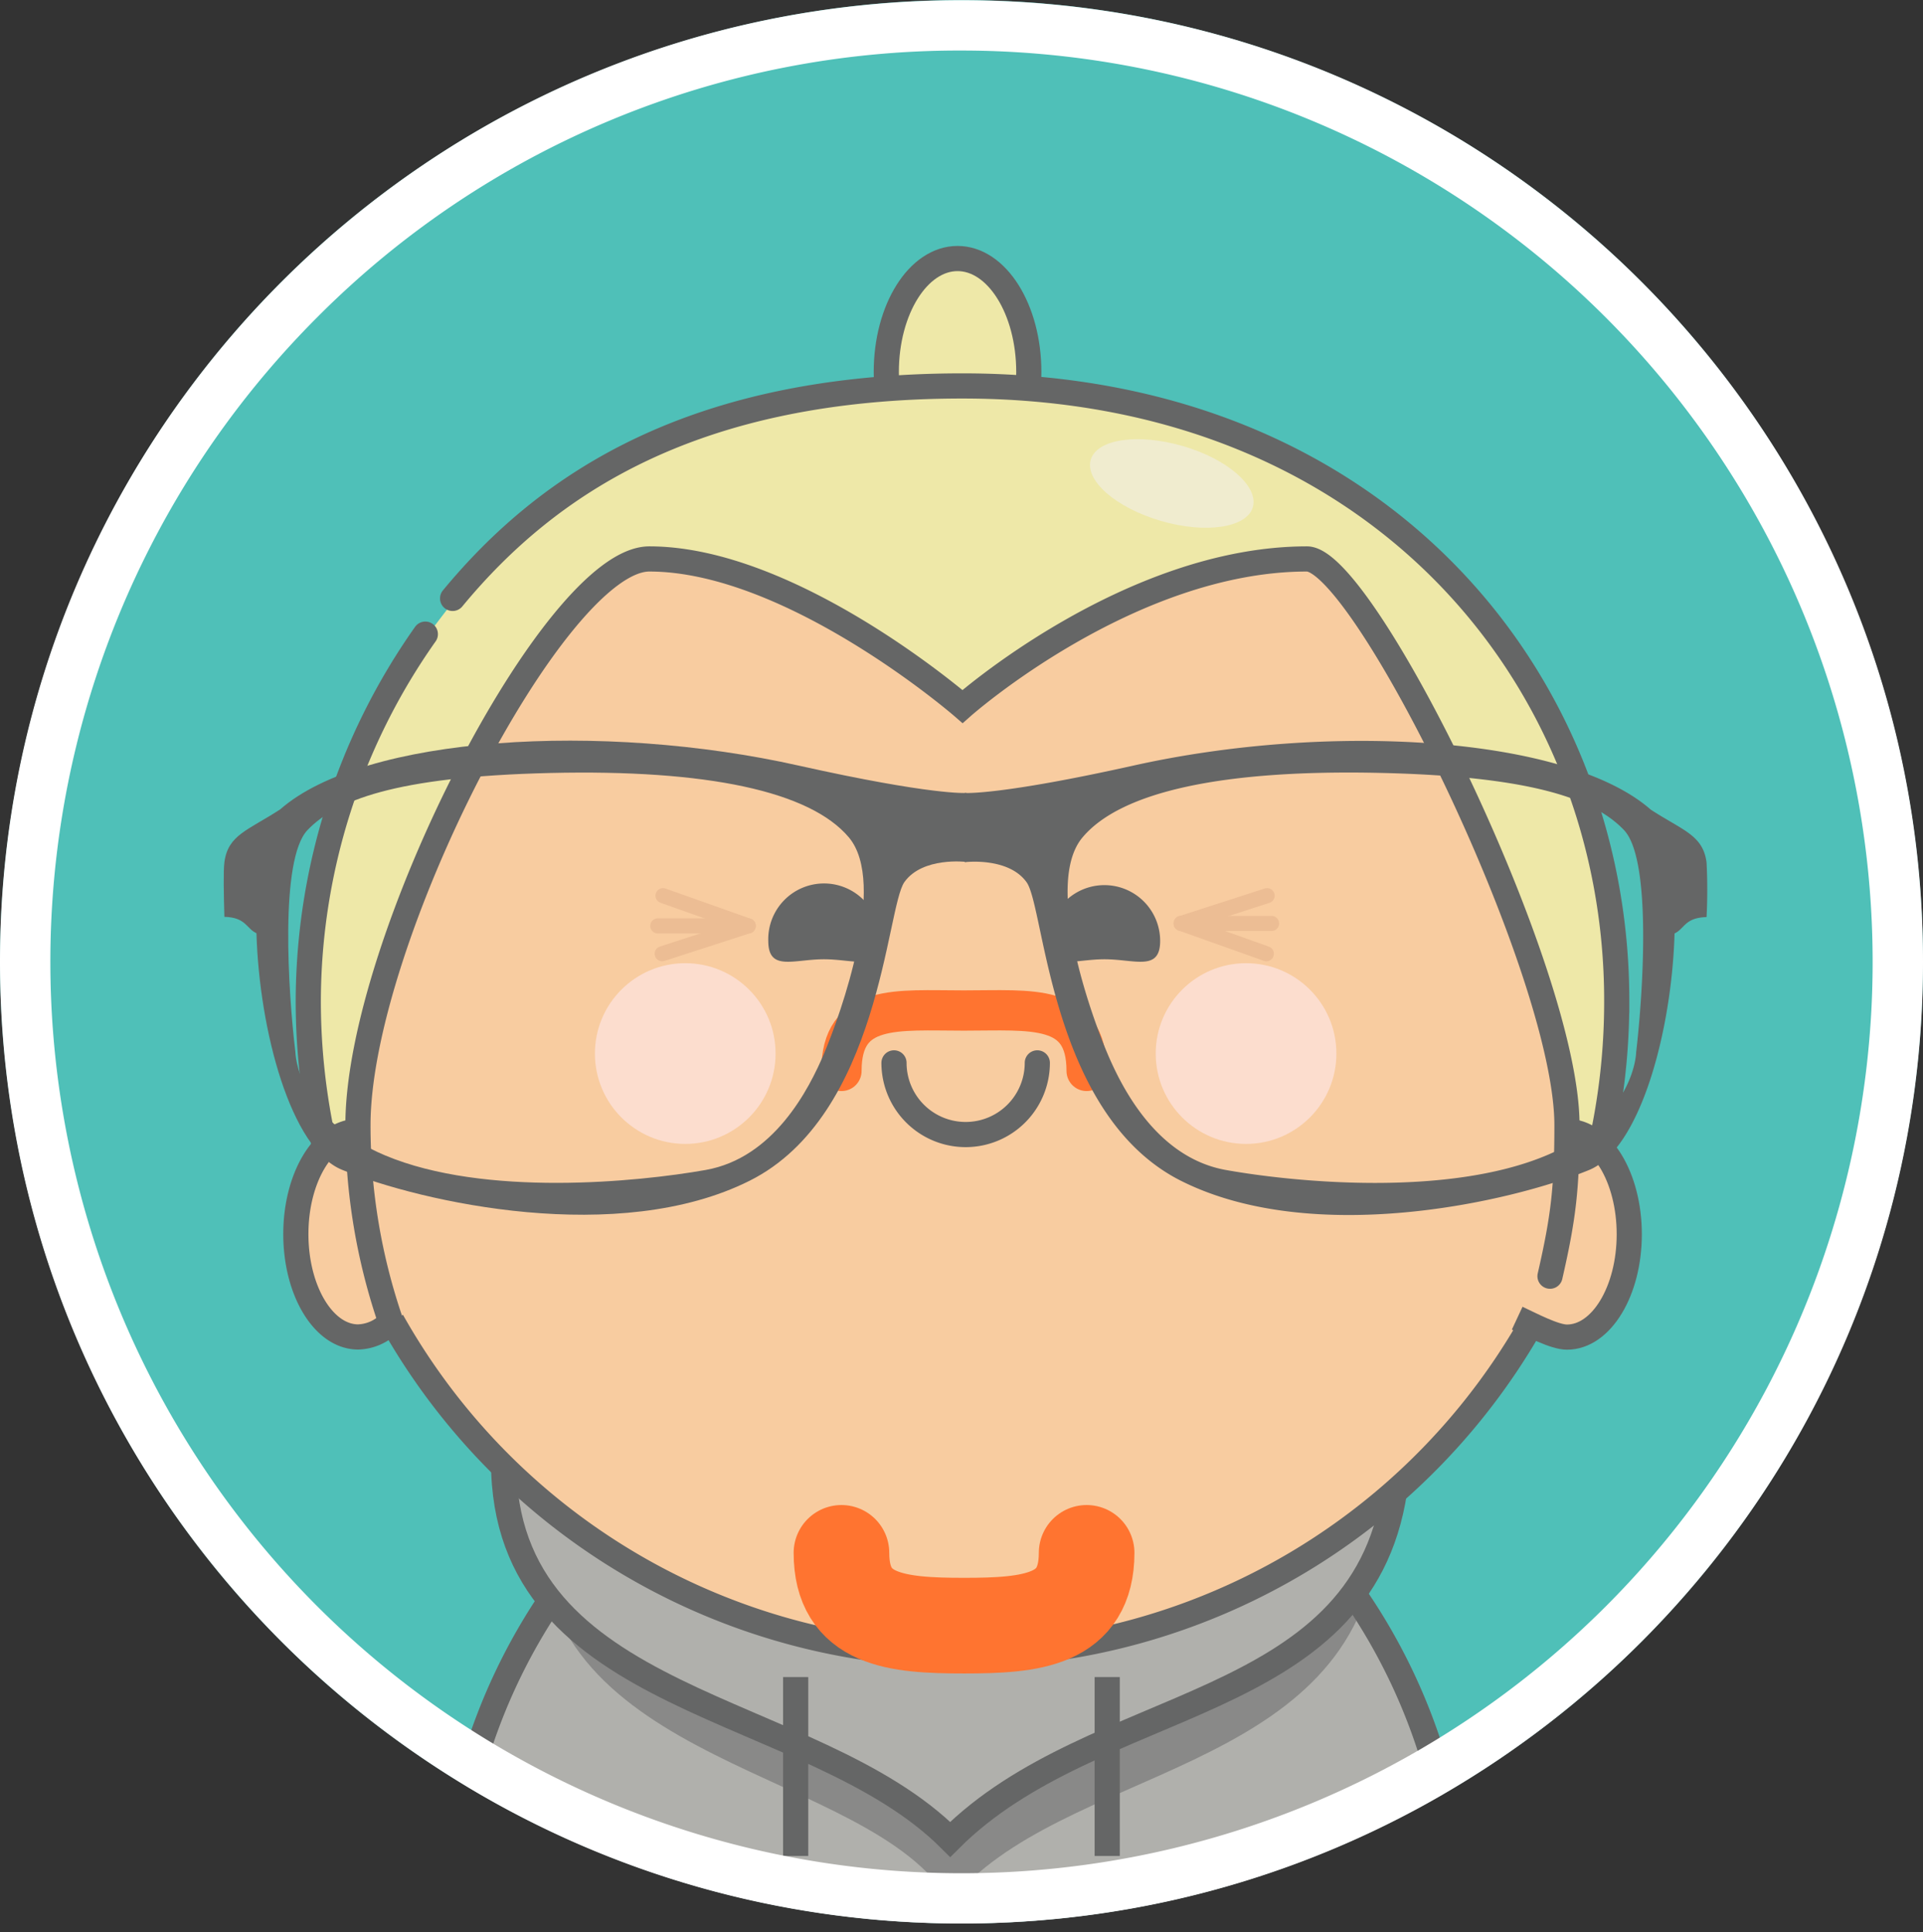 <svg xmlns="http://www.w3.org/2000/svg" xmlns:xlink="http://www.w3.org/1999/xlink" viewBox="0 0 382.13 383.81"><rect x="0" y="0" width="382.13" height="383.81" fill="#333333" stroke="none"/><defs><style>.cls-1,.cls-12,.cls-13,.cls-15,.cls-5,.cls-9{fill:none;}.cls-2{clip-path:url(#clip-path);}.cls-3{fill:#4fc0b8;}.cls-4{fill:#eee8a8;}.cls-5,.cls-9{stroke:#656666;stroke-width:5px;}.cls-12,.cls-13,.cls-15,.cls-5,.cls-9{stroke-miterlimit:10;}.cls-6{fill:#b0b0ac;}.cls-7{fill:#898988;}.cls-8{fill:#f8cca0;}.cls-12,.cls-13,.cls-15,.cls-9{stroke-linecap:round;}.cls-10{fill:#fcddce;}.cls-11{fill:#f0eccf;}.cls-12,.cls-13{stroke:#ff7430;}.cls-12{stroke-width:8px;}.cls-13{stroke-width:19px;}.cls-14{fill:#656666;}.cls-15{stroke:#ecbd94;stroke-width:3px;}.cls-16{fill:#fff;}</style><clipPath id="clip-path" transform="translate(-8.87 -7.96)"><circle class="cls-1" cx="199.94" cy="199.02" r="191.06"/></clipPath></defs><g id="Layer_2" data-name="Layer 2"><g class="cls-2"><circle class="cls-3" cx="191.06" cy="191.06" r="191.06"/><ellipse class="cls-4" cx="190.28" cy="73.9" rx="14.16" ry="22.54"/><ellipse class="cls-5" cx="190.28" cy="73.9" rx="14.16" ry="22.54"/><path class="cls-6" d="M98.28,391.77c0-60.79,44.86-110.07,100.19-110.07S298.66,331,298.66,391.77" transform="translate(-8.87 -7.96)"/><path class="cls-7" d="M282.5,316.47c-6.72,44.39-62.81,42.39-84.82,69.29-16-26.86-81.75-26.09-81.75-75.1" transform="translate(-8.87 -7.96)"/><path class="cls-6" d="M286,304.16c-6.73,44.39-66.3,42.32-88.31,69.22-16-20.73-88.75-26.09-88.75-75.11" transform="translate(-8.87 -7.96)"/><path class="cls-5" d="M98.28,391.77a116.86,116.86,0,0,1,20-65.93" transform="translate(-8.87 -7.96)"/><path class="cls-5" d="M278.71,325.84a116.86,116.86,0,0,1,20,65.93" transform="translate(-8.87 -7.96)"/><path class="cls-5" d="M286,304.16c-6.73,44.39-59.5,40.41-88.31,69.22-27.7-27.7-88.75-26.09-88.75-75.11" transform="translate(-8.87 -7.96)"/><line class="cls-5" x1="117.72" y1="358.83" x2="117.72" y2="383.81"/><line class="cls-5" x1="266.3" y1="358.83" x2="266.3" y2="383.81"/><line class="cls-5" x1="158.11" y1="333.17" x2="158.11" y2="368.71"/><line class="cls-5" x1="220.02" y1="333.17" x2="220.02" y2="368.71"/><path class="cls-4" d="M72.84,236.2a129.94,129.94,0,0,1-3.14-28.51A126.83,126.83,0,0,1,93,134.9l-3.72,5.58c1-1.62,9.15-12.68,13.9-18.22l-4.75,5.54c21.59-26.21,52-43.17,101.76-43.17,81.84,0,129.58,55.72,129.58,123.06a130.79,130.79,0,0,1-3.17,28.67" transform="translate(-8.87 -7.96)"/><path class="cls-8" d="M320.25,232.73c6.83,0,12.38,9.15,12.38,20.43s-5.55,20.43-12.38,20.43a9.25,9.25,0,0,1-6.7-3.24" transform="translate(-8.87 -7.96)"/><path class="cls-8" d="M86.3,270.51a9.13,9.13,0,0,1-6.5,3c-6.84,0-12.38-9.15-12.38-20.43S73,232.69,79.8,232.69" transform="translate(-8.87 -7.96)"/><path class="cls-8" d="M86.89,269.91a120,120,0,0,1-6.5-39.06c0-35.29,27.39-94.63,53.47-110.86,20-12.43,66.64,28.33,66.64,28.33S251.38,110.2,268.59,119c20.57,10.51,52,78.68,52,111.85a121.12,121.12,0,0,1-5,35.9l-1.21,2a130.06,130.06,0,0,1-227.31,1Z" transform="translate(-8.87 -7.96)"/><path class="cls-9" d="M86.53,270.55A119.87,119.87,0,0,1,80,231.49C80,195,119.07,119,137.9,119c28.42,0,62.24,29.32,62.24,29.32S233.24,119,268.59,119c11.3,0,51.66,81.83,51.66,112.49,0,12.44-.69,18.33-3.37,30" transform="translate(-8.87 -7.96)"/><path class="cls-5" d="M73.27,235.24" transform="translate(-8.87 -7.96)"/><path class="cls-5" d="M314.08,269.39a130.06,130.06,0,0,1-227.31,1" transform="translate(-8.87 -7.96)"/><path class="cls-9" d="M98.81,126.84c19-23,48.1-42.21,101.33-42.21,83.06,0,130,58.93,130,122.1A130.26,130.26,0,0,1,327,235.4" transform="translate(-8.87 -7.96)"/><path class="cls-9" d="M73.27,235.24a130.69,130.69,0,0,1-3.14-28.51,126.77,126.77,0,0,1,23.26-72.79" transform="translate(-8.87 -7.96)"/><path class="cls-5" d="M86.54,270.56a9.16,9.16,0,0,1-6.5,3c-6.84,0-12.38-9.14-12.38-20.43S73.2,232.73,80,232.73" transform="translate(-8.87 -7.96)"/><path class="cls-5" d="M320.25,232.73c6.83,0,12.38,9.15,12.38,20.43s-5.55,20.43-12.38,20.43c-2.47,0-7-2.41-9.89-3.76" transform="translate(-8.87 -7.96)"/><path class="cls-5" d="M320.25,232.73" transform="translate(-8.87 -7.96)"/><path class="cls-9" d="M215,219.11a14.24,14.24,0,1,1-28.48,0" transform="translate(-8.87 -7.96)"/><circle class="cls-10" cx="136.17" cy="209.3" r="17.95"/><circle class="cls-10" cx="247.61" cy="209.3" r="17.95"/><path class="cls-11" d="M257.83,108.71c-1.2,4.11-9.38,5.33-18.28,2.73s-15.13-8-13.93-12.14S235,94,243.9,96.57,259,104.6,257.83,108.71Z" transform="translate(-8.87 -7.96)"/><path class="cls-12" d="M176.08,220.71c0-13.45,10.91-12,24.36-12s24.36-1.47,24.36,12" transform="translate(-8.87 -7.96)"/><path class="cls-13" d="M224.8,316.45c0,13.46-10.9,14.46-24.36,14.46s-24.36-1-24.36-14.46" transform="translate(-8.87 -7.96)"/><path class="cls-14" d="M183.69,194.88c0,6.12-5,3.65-11.08,3.65s-11.07,2.47-11.07-3.65a11.08,11.08,0,1,1,22.15,0Z" transform="translate(-8.87 -7.96)"/><path class="cls-14" d="M239.41,194.88c0,6.12-5,3.65-11.08,3.65s-11.08,2.47-11.08-3.65a11.08,11.08,0,1,1,22.16,0Z" transform="translate(-8.87 -7.96)"/><line class="cls-15" x1="234.72" y1="183.45" x2="252.68" y2="183.45"/><line class="cls-15" x1="234.72" y1="183.45" x2="251.8" y2="177.93"/><line class="cls-15" x1="234.72" y1="183.45" x2="251.64" y2="189.47"/><line class="cls-15" x1="148.67" y1="183.94" x2="130.71" y2="183.94"/><line class="cls-15" x1="148.67" y1="183.94" x2="131.59" y2="189.47"/><line class="cls-15" x1="148.67" y1="183.94" x2="131.75" y2="177.93"/><path class="cls-14" d="M167.66,160.07c-39.19-8.81-86.46-5.91-103.11,8.68-6.42,4.18-10.38,5.06-11.09,10.51-.23,1.78-.12,6.62,0,10.84,4.34.12,4.32,2.32,6.37,3.25.57,19.38,6.83,42.86,17,47,15.92,6.52,55,15.2,81,2.18s27.14-54.27,30.76-59.34,12.3-4,12.3-4V165.49S194.24,166,167.66,160.07ZM172.73,217c-3.14,7.48-10.13,21-23.64,23.39s-43.88,5.4-63.67-2.89C67.76,230.1,67.57,217,67.57,217c-1.45-12.06-3.14-38.35,2.41-44.14s17.12-10.61,48.24-11.34,51.61,3.62,59.33,12.79S175.86,209.51,172.73,217Z" transform="translate(-8.87 -7.96)"/><path class="cls-14" d="M200.58,165.49v13.75s8.68-1.08,12.3,4,4.7,46.31,30.75,59.34,65.12,4.34,81-2.18c10.19-4.17,16.45-27.65,17-47,2-.93,2-3.13,6.36-3.25a105.77,105.77,0,0,0,0-10.84c-.7-5.45-4.67-6.33-11.09-10.51-16.64-14.59-63.92-17.49-103.11-8.68C207.28,166,200.58,165.49,200.58,165.49ZM224,174.3c7.72-9.17,28.22-13.51,59.33-12.79s42.7,5.55,48.24,11.34S335.4,204.93,334,217c0,0-.2,13.11-17.85,20.5-19.79,8.29-50.17,5.31-63.68,2.89s-20.5-15.91-23.64-23.39S216.25,183.46,224,174.3Z" transform="translate(-8.87 -7.96)"/></g><path class="cls-16" d="M199.94,18A181.06,181.06,0,0,1,328,327.05,181.07,181.07,0,0,1,71.9,71a179.88,179.88,0,0,1,128-53m0-10C94.41,8,8.87,93.5,8.87,199S94.41,390.09,199.94,390.09,391,304.54,391,199,305.46,8,199.94,8Z" transform="translate(-8.87 -7.96)"/></g></svg>